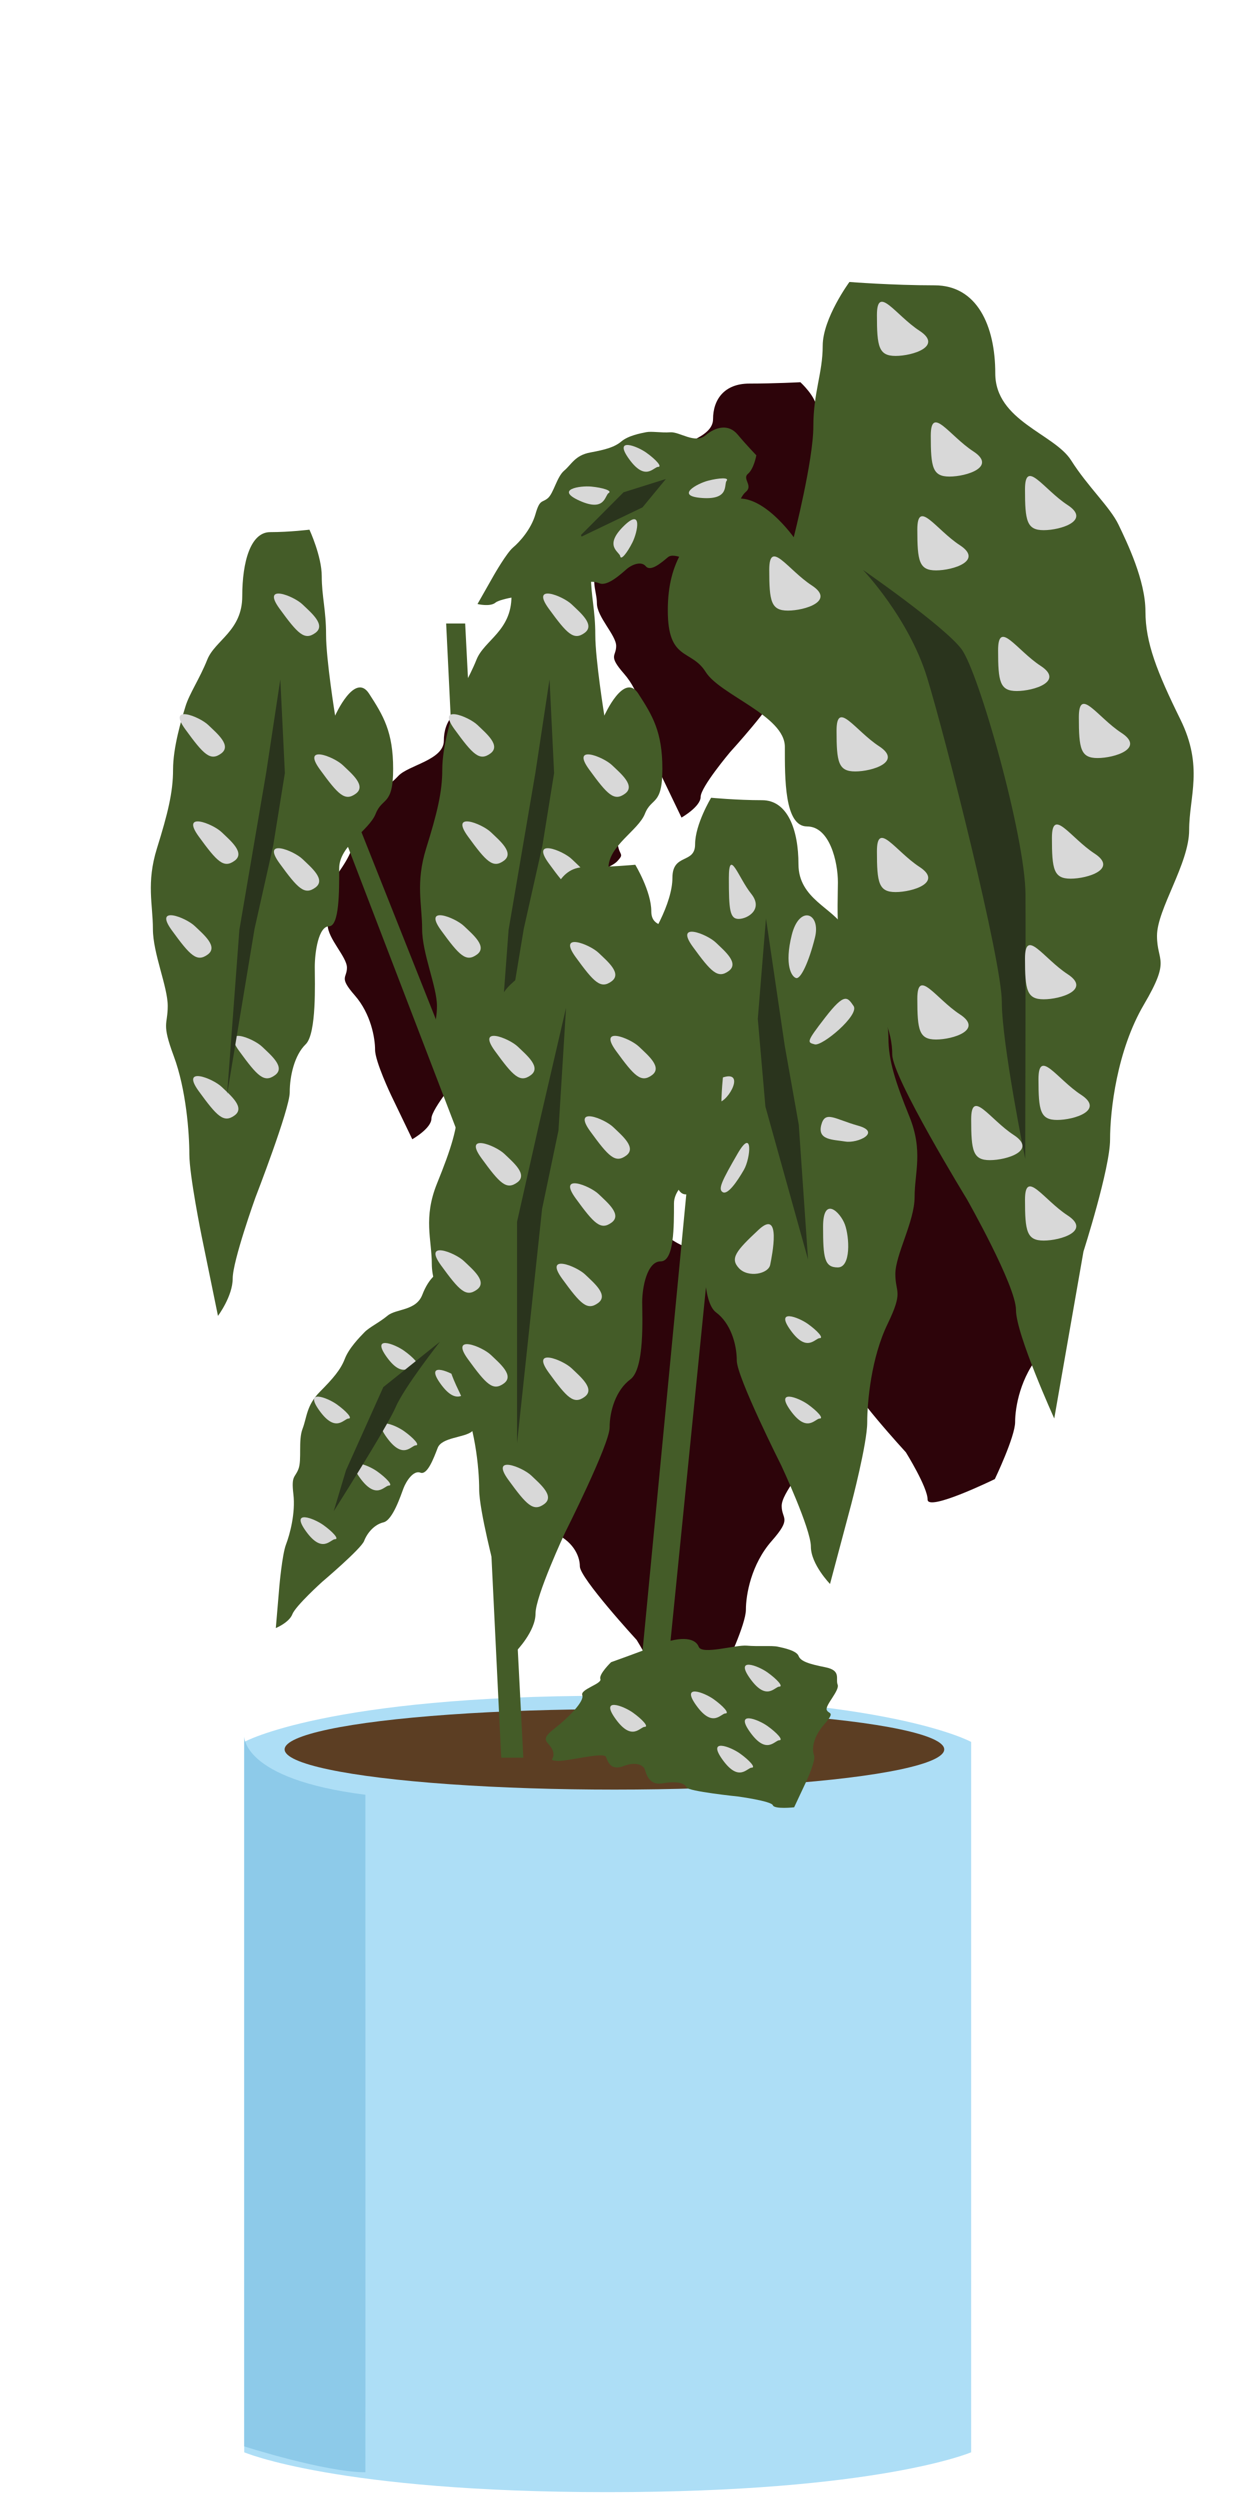 <?xml version="1.0" encoding="UTF-8" standalone="no"?>
<svg width="50px" height="100px" viewBox="0 0 50 100" version="1.1" xmlns="http://www.w3.org/2000/svg" xmlns:xlink="http://www.w3.org/1999/xlink">
    <!-- Generator: Sketch 40.3 (33839) - http://www.bohemiancoding.com/sketch -->
    <title>spotted_prayer_plant_hero</title>
    <desc>Created with Sketch.</desc>
    <defs></defs>
    <g id="Page-1" stroke="none" stroke-width="1" fill="none" fill-rule="evenodd">
        <g id="spotted_prayer_plant_hero">
            <g id="spotted-prayer-plant" transform="translate(6, 11)">
                <g id="blue_pot" transform="translate(3.769, 56.831)">
                    <path d="M0,1.846 C0,1.846 3.323,1.53117116e-15 14.538,0 C25.754,0 29.077,1.846 29.077,1.846 L29.077,30.261 C29.077,30.261 25.357,31.855 14.538,31.855 C3.72,31.855 0,30.261 0,30.261 L0,1.846 Z" id="Rectangle-17" fill="#ADDEF6"></path>
                    <ellipse id="Oval-2" fill="#5C3E23" cx="14.808" cy="2.145" rx="13.192" ry="1.608"></ellipse>
                    <path d="M0,1.608 C0,1.608 -0.115,3.333 4.846,3.959 C4.847,3.978 4.853,31.049 4.846,31.059 C3.232,31.059 0,30.024 0,30.024 L0,1.608 Z" id="Rectangle-17" fill="#8DCAE9"></path>
                </g>
                <g id="leaves">
                    <path d="M22.615,23.59 C22.615,24.847 22.684,25.219 23.363,25.219 C24.042,25.219 25.271,24.833 24.317,24.212 C23.363,23.59 22.615,22.334 22.615,23.59 Z" id="Path-37" fill="#D8D8D8"></path>
                    <path d="M22.615,23.054 C22.615,24.311 22.684,24.683 23.363,24.683 C24.042,24.683 25.271,24.297 24.317,23.676 C23.363,23.054 22.615,21.798 22.615,23.054 Z" id="Path-37" fill="#D8D8D8"></path>
                    <path d="M22.713,32.999 C21.768,33.615 22.273,34.087 22.273,35.127 C22.273,36.167 21.832,35.887 22.273,36.358 C22.713,36.829 24.688,37.25 24.688,37.884 C24.688,38.519 24.673,39.505 25.364,39.505 C26.056,39.505 26.305,40.228 26.305,40.643 C26.305,41.058 26.172,42.504 26.907,42.804 C27.642,43.104 27.963,43.685 27.963,44.15 C27.963,44.616 30.235,47.092 30.235,47.092 C30.235,47.092 31.104,48.489 31.104,48.983 C31.104,49.478 33.794,48.163 33.794,48.163 C33.794,48.163 34.605,46.47 34.605,45.881 C34.605,45.291 34.813,44.069 35.638,43.132 C36.463,42.195 36.036,42.275 36.036,41.733 C36.036,41.191 37.017,40.263 37.017,39.579 C37.017,38.895 37.462,38.292 36.749,37.325 C36.036,36.358 35.684,35.761 35.684,35.127 C35.684,34.493 35.124,33.723 34.864,33.361 C34.605,32.999 33.929,32.59 33.416,32.048 C32.903,31.506 31.104,31.245 31.104,30.276 C31.104,29.307 30.548,28.484 29.256,28.484 C27.963,28.484 26.657,28.416 26.657,28.416 C26.657,28.416 25.842,29.156 25.842,29.716 C25.842,30.276 24.688,29.959 24.688,30.652 C24.688,31.345 23.658,32.383 22.713,32.999 Z" id="Path-35" fill="#2D040A"></path>
                    <path d="M11.944,40.505 C10.999,41.121 11.503,41.593 11.503,42.633 C11.503,43.673 11.063,43.393 11.503,43.864 C11.944,44.335 13.918,44.756 13.918,45.39 C13.918,46.025 13.904,47.011 14.595,47.011 C15.287,47.011 15.536,47.734 15.536,48.149 C15.536,48.564 15.402,50.01 16.138,50.31 C16.873,50.61 17.194,51.191 17.194,51.656 C17.194,52.122 19.466,54.598 19.466,54.598 C19.466,54.598 20.335,55.995 20.335,56.489 C20.335,56.984 23.025,55.669 23.025,55.669 C23.025,55.669 23.836,53.976 23.836,53.387 C23.836,52.797 24.044,51.575 24.869,50.638 C25.694,49.701 25.267,49.781 25.267,49.239 C25.267,48.697 26.247,47.77 26.247,47.085 C26.247,46.401 26.692,45.798 25.98,44.831 C25.267,43.864 24.915,43.267 24.915,42.633 C24.915,41.999 24.354,41.229 24.095,40.867 C23.836,40.505 23.16,40.096 22.647,39.554 C22.134,39.012 20.335,38.751 20.335,37.782 C20.335,36.813 19.779,35.99 18.486,35.99 C17.194,35.99 15.888,35.922 15.888,35.922 C15.888,35.922 15.073,36.662 15.073,37.222 C15.073,37.782 13.918,37.465 13.918,38.158 C13.918,38.851 12.889,39.889 11.944,40.505 Z" id="Path-35" fill="#2D040A"></path>
                    <polygon id="Path-33" fill="#445C28" points="14.049 59.308 11.846 13.94 12.607 13.94 14.933 59.308"></polygon>
                    <polygon id="Path-34" fill="#445C28" points="19.385 58.347 22.92 21.446 24.066 22.256 20.415 58.685"></polygon>
                    <path d="M7.5,20.787 C6.758,21.275 7.154,21.649 7.154,22.473 C7.154,23.297 6.808,23.075 7.154,23.448 C7.5,23.822 9.051,24.155 9.051,24.658 C9.051,25.16 9.04,25.942 9.583,25.942 C10.126,25.942 10.322,26.514 10.322,26.843 C10.322,27.172 10.217,28.317 10.795,28.555 C11.373,28.792 11.625,29.252 11.625,29.621 C11.625,29.99 13.41,31.952 13.41,31.952 C13.41,31.952 14.589,33.351 14.589,33.743 C14.589,34.135 15.355,34.57 15.355,34.57 L16.206,32.8 C16.206,32.8 16.843,31.459 16.843,30.992 C16.843,30.525 17.007,29.557 17.655,28.815 C18.304,28.072 17.968,28.136 17.968,27.706 C17.968,27.277 18.738,26.542 18.738,26 C18.738,25.458 19.088,24.98 18.528,24.214 C17.968,23.448 17.691,22.976 17.691,22.473 C17.691,21.971 17.251,21.361 17.047,21.074 C16.843,20.787 16.313,20.463 15.91,20.034 C15.506,19.605 14.093,19.398 14.093,18.631 C14.093,17.863 13.656,17.211 12.64,17.211 C11.625,17.211 10.599,17.157 10.599,17.157 C10.599,17.157 9.958,17.743 9.958,18.187 C9.958,18.631 9.051,18.379 9.051,18.928 C9.051,19.477 8.242,20.299 7.5,20.787 Z" id="Path-35" fill="#2D040A" transform="translate(12.923, 25.863) scale(-1, 1) translate(-12.923, -25.863) "></path>
                    <path d="M18.269,7.92 C17.527,8.408 17.923,8.782 17.923,9.606 C17.923,10.429 17.577,10.208 17.923,10.581 C18.269,10.954 19.82,11.288 19.82,11.79 C19.82,12.293 19.809,13.074 20.352,13.074 C20.896,13.074 21.091,13.646 21.091,13.975 C21.091,14.304 20.987,15.45 21.564,15.687 C22.142,15.925 22.394,16.385 22.394,16.754 C22.394,17.122 24.179,19.084 24.179,19.084 C24.179,19.084 25.358,20.483 25.358,20.875 C25.358,21.267 26.124,21.703 26.124,21.703 L26.975,19.932 C26.975,19.932 27.613,18.592 27.613,18.125 C27.613,17.658 27.776,16.689 28.425,15.947 C29.073,15.205 28.737,15.268 28.737,14.839 C28.737,14.409 29.508,13.675 29.508,13.133 C29.508,12.591 29.857,12.113 29.297,11.347 C28.737,10.581 28.461,10.108 28.461,9.606 C28.461,9.103 28.02,8.493 27.816,8.207 C27.613,7.92 27.082,7.596 26.679,7.167 C26.276,6.737 24.862,6.531 24.862,5.763 C24.862,4.996 24.425,4.343 23.41,4.343 C22.394,4.343 21.368,4.289 21.368,4.289 C21.368,4.289 20.728,4.876 20.728,5.319 C20.728,5.763 19.82,5.512 19.82,6.061 C19.82,6.61 19.012,7.432 18.269,7.92 Z" id="Path-35" fill="#2D040A" transform="translate(23.692, 12.996) scale(-1, 1) translate(-23.692, -12.996) "></path>
                    <g id="Group-2" transform="translate(20.462, 0)">
                        <path d="M5.287,10.49 C5.287,10.49 3.582,8.07 2.342,9.28 C1.103,10.49 0.25,11.374 0.25,13.416 C0.25,15.458 1.186,14.951 1.764,15.877 C2.342,16.803 4.932,17.629 4.932,18.874 C4.932,20.12 4.912,22.058 5.819,22.058 C6.727,22.058 7.054,23.477 7.054,24.292 C7.054,25.107 6.879,27.948 7.843,28.536 C8.807,29.125 9.228,30.265 9.228,31.18 C9.228,32.094 12.208,36.958 12.208,36.958 C12.208,36.958 14.177,40.426 14.177,41.398 C14.177,42.37 15.708,45.739 15.708,45.739 L16.877,39.06 C16.877,39.06 17.941,35.736 17.941,34.579 C17.941,33.421 18.214,31.02 19.296,29.18 C20.378,27.34 19.818,27.497 19.818,26.432 C19.818,25.368 21.104,23.547 21.104,22.203 C21.104,20.859 21.688,19.675 20.753,17.776 C19.818,15.877 19.356,14.705 19.356,13.459 C19.356,12.214 18.621,10.702 18.281,9.991 C17.941,9.28 17.055,8.477 16.382,7.412 C15.708,6.348 13.349,5.836 13.349,3.933 C13.349,2.03 12.62,0.413 10.924,0.413 C9.228,0.413 7.515,0.279 7.515,0.279 C7.515,0.279 6.446,1.733 6.446,2.833 C6.446,3.933 6.072,4.691 6.072,6.052 C6.072,7.412 5.287,10.49 5.287,10.49 Z" id="Path-35" fill="#445C28"></path>
                        <path d="M8.055,11.795 C8.055,11.795 9.889,13.709 10.625,16.112 C11.362,18.515 13.611,27.421 13.611,29.08 C13.611,30.739 14.546,35.354 14.546,35.354 C14.546,35.354 14.569,27.105 14.558,24.776 C14.546,22.447 12.688,15.885 11.998,14.965 C11.308,14.046 8.055,11.795 8.055,11.795 Z" id="Path-36" fill="#2A341D"></path>
                        <path d="M14.538,8.578 C14.538,9.835 14.607,10.207 15.286,10.207 C15.965,10.207 17.194,9.821 16.24,9.2 C15.286,8.578 14.538,7.322 14.538,8.578 Z" id="Path-37" fill="#D8D8D8"></path>
                        <path d="M10.769,6.434 C10.769,7.69 10.838,8.063 11.517,8.063 C12.196,8.063 13.425,7.677 12.471,7.055 C11.517,6.434 10.769,5.177 10.769,6.434 Z" id="Path-37" fill="#D8D8D8"></path>
                        <path d="M8.615,1.608 C8.615,2.865 8.684,3.237 9.363,3.237 C10.042,3.237 11.271,2.851 10.317,2.23 C9.363,1.608 8.615,0.352 8.615,1.608 Z" id="Path-37" fill="#D8D8D8"></path>
                        <path d="M10.231,10.187 C10.231,11.443 10.3,11.816 10.979,11.816 C11.657,11.816 12.886,11.43 11.932,10.808 C10.979,10.187 10.231,8.93 10.231,10.187 Z" id="Path-37" fill="#D8D8D8"></path>
                        <path d="M13.462,15.012 C13.462,16.269 13.53,16.641 14.209,16.641 C14.888,16.641 16.117,16.255 15.163,15.634 C14.209,15.012 13.462,13.755 13.462,15.012 Z" id="Path-37" fill="#D8D8D8"></path>
                        <path d="M4.308,11.795 C4.308,13.052 4.377,13.424 5.055,13.424 C5.734,13.424 6.963,13.038 6.009,12.417 C5.055,11.795 4.308,10.539 4.308,11.795 Z" id="Path-37" fill="#D8D8D8"></path>
                        <path d="M7,18.229 C7,19.486 7.069,19.858 7.748,19.858 C8.427,19.858 9.655,19.472 8.702,18.85 C7.748,18.229 7,16.972 7,18.229 Z" id="Path-37" fill="#D8D8D8"></path>
                        <path d="M8.615,23.054 C8.615,24.311 8.684,24.683 9.363,24.683 C10.042,24.683 11.271,24.297 10.317,23.676 C9.363,23.054 8.615,21.798 8.615,23.054 Z" id="Path-37" fill="#D8D8D8"></path>
                        <path d="M16.692,17.693 C16.692,18.949 16.761,19.322 17.44,19.322 C18.119,19.322 19.348,18.936 18.394,18.314 C17.44,17.693 16.692,16.436 16.692,17.693 Z" id="Path-37" fill="#D8D8D8"></path>
                        <path d="M15.615,22.518 C15.615,23.775 15.684,24.147 16.363,24.147 C17.042,24.147 18.271,23.761 17.317,23.14 C16.363,22.518 15.615,21.261 15.615,22.518 Z" id="Path-37" fill="#D8D8D8"></path>
                        <path d="M10.231,28.952 C10.231,30.208 10.3,30.581 10.979,30.581 C11.657,30.581 12.886,30.195 11.932,29.573 C10.979,28.952 10.231,27.695 10.231,28.952 Z" id="Path-37" fill="#D8D8D8"></path>
                        <path d="M12.385,33.777 C12.385,35.034 12.454,35.406 13.132,35.406 C13.811,35.406 15.04,35.02 14.086,34.399 C13.132,33.777 12.385,32.521 12.385,33.777 Z" id="Path-37" fill="#D8D8D8"></path>
                        <path d="M15.077,32.169 C15.077,33.425 15.146,33.798 15.825,33.798 C16.504,33.798 17.732,33.412 16.779,32.79 C15.825,32.169 15.077,30.912 15.077,32.169 Z" id="Path-37" fill="#D8D8D8"></path>
                        <path d="M14.538,27.343 C14.538,28.6 14.607,28.972 15.286,28.972 C15.965,28.972 17.194,28.586 16.24,27.965 C15.286,27.343 14.538,26.087 14.538,27.343 Z" id="Path-37" fill="#D8D8D8"></path>
                        <path d="M14.538,36.994 C14.538,38.251 14.607,38.623 15.286,38.623 C15.965,38.623 17.194,38.237 16.24,37.615 C15.286,36.994 14.538,35.737 14.538,36.994 Z" id="Path-37" fill="#D8D8D8"></path>
                    </g>
                    <polygon id="Path-38" fill="#445C28" points="7.912 20.91 7.538 21.881 13.197 36.632 13.48 34.921"></polygon>
                    <path d="M21.551,26.352 C21.551,27.609 21.606,27.981 22.14,27.981 C22.675,27.981 22.483,27.247 22.395,26.756 C22.307,26.265 21.551,25.096 21.551,26.352 Z" id="Path-37" fill="#D8D8D8" transform="translate(22.051, 26.885) rotate(-36) translate(-22.051, -26.885) "></path>
                    <g id="Group-8" transform="translate(15.077, 51.542)">
                        <path d="M1.554,4.523 C0.811,4.749 1.208,4.921 1.208,5.302 C1.208,5.682 0.862,5.58 1.208,5.752 C1.554,5.925 3.105,6.079 3.105,6.311 C3.105,6.543 3.093,6.904 3.637,6.904 C4.18,6.904 4.376,7.168 4.376,7.32 C4.376,7.472 4.271,8.001 4.849,8.11 C5.426,8.22 5.678,8.433 5.678,8.603 C5.678,8.773 7.464,9.679 7.464,9.679 C7.464,9.679 8.643,10.325 8.643,10.506 C8.643,10.687 9.409,10.889 9.409,10.889 L10.26,10.071 C10.26,10.071 10.897,9.452 10.897,9.236 C10.897,9.02 11.061,8.573 11.709,8.23 C12.358,7.888 12.022,7.917 12.022,7.719 C12.022,7.52 12.792,7.181 12.792,6.931 C12.792,6.68 13.142,6.46 12.582,6.106 C12.022,5.752 11.745,5.534 11.745,5.302 C11.745,5.07 11.305,4.788 11.101,4.656 C10.897,4.523 10.367,4.374 9.963,4.175 C9.56,3.977 8.147,3.882 8.147,3.527 C8.147,3.173 7.71,2.871 6.694,2.871 C5.678,2.871 4.653,2.846 4.653,2.846 C4.653,2.846 4.012,3.117 4.012,3.322 C4.012,3.527 3.105,3.411 3.105,3.665 C3.105,3.918 2.296,4.298 1.554,4.523 Z" id="Path-35" fill="#445C28" transform="translate(6.977, 6.868) rotate(-21) translate(-6.977, -6.868) "></path>
                        <path d="M7.855,7.527 C7.855,8.64 8.461,8.347 8.609,8.454 C8.757,8.561 8.709,8.15 8.563,7.715 C8.417,7.28 7.855,6.413 7.855,7.527 Z" id="Path-37" fill="#D8D8D8" transform="translate(8.355, 7.726) rotate(-36) translate(-8.355, -7.726) "></path>
                        <path d="M8.96,6.429 C8.96,7.543 9.565,7.25 9.713,7.357 C9.861,7.464 9.813,7.053 9.667,6.618 C9.522,6.183 8.96,5.315 8.96,6.429 Z" id="Path-37" fill="#D8D8D8" transform="translate(9.46, 6.629) rotate(-36) translate(-9.46, -6.629) "></path>
                        <path d="M6.806,5.357 C6.806,6.471 7.412,6.177 7.56,6.284 C7.708,6.391 7.659,5.98 7.514,5.545 C7.368,5.11 6.806,4.243 6.806,5.357 Z" id="Path-37" fill="#D8D8D8" transform="translate(7.306, 5.557) rotate(-36) translate(-7.306, -5.557) "></path>
                        <path d="M3.575,5.893 C3.575,7.007 4.181,6.714 4.329,6.821 C4.477,6.928 4.429,6.517 4.283,6.082 C4.137,5.646 3.575,4.779 3.575,5.893 Z" id="Path-37" fill="#D8D8D8" transform="translate(4.075, 6.093) rotate(-36) translate(-4.075, -6.093) "></path>
                        <path d="M8.96,4.285 C8.96,5.399 9.565,5.105 9.713,5.212 C9.861,5.319 9.813,4.908 9.667,4.473 C9.522,4.038 8.96,3.171 8.96,4.285 Z" id="Path-37" fill="#D8D8D8" transform="translate(9.46, 4.484) rotate(-36) translate(-9.46, -4.484) "></path>
                    </g>
                    <polygon id="Path-39" fill="#445C28" points="22.474 9.114 22.077 9.792 26.021 16.89 26.404 16.098 24.543 13.002"></polygon>
                    <g id="Group-3" transform="translate(11.846, 2.753)">
                        <path d="M3.87,3.851 C3.462,4.198 3.68,4.463 3.68,5.048 C3.68,5.633 3.49,5.476 3.68,5.741 C3.87,6.006 4.722,6.243 4.722,6.6 C4.722,6.957 4.716,7.512 5.014,7.512 C5.312,7.512 5.42,7.918 5.42,8.152 C5.42,8.385 5.362,9.199 5.68,9.368 C5.997,9.536 6.135,9.863 6.135,10.125 C6.135,10.387 7.116,11.78 7.116,11.78 C7.116,11.78 7.764,12.774 7.764,13.052 C7.764,13.331 8.184,13.64 8.184,13.64 L8.652,12.382 C8.652,12.382 9.002,11.43 9.002,11.099 C9.002,10.767 9.092,10.079 9.448,9.552 C9.804,9.025 9.619,9.07 9.619,8.765 C9.619,8.46 10.043,7.938 10.043,7.553 C10.043,7.168 10.235,6.829 9.927,6.285 C9.619,5.741 9.467,5.405 9.467,5.048 C9.467,4.691 9.226,4.258 9.114,4.055 C9.002,3.851 8.71,3.621 8.489,3.316 C8.267,3.011 7.491,2.864 7.491,2.319 C7.491,1.774 7.251,1.311 6.693,1.311 C6.135,1.311 5.572,1.272 5.572,1.272 C5.572,1.272 5.22,1.689 5.22,2.004 C5.22,2.319 4.722,2.141 4.722,2.531 C4.722,2.921 4.278,3.504 3.87,3.851 Z" id="Path-35" fill="#445C28" transform="translate(6.849, 7.456) scale(-1, 1) rotate(-50) translate(-6.849, -7.456) "></path>
                        <path d="M4.092,8.15 C4.092,9.264 4.698,8.97 4.845,9.077 C4.993,9.184 4.945,8.773 4.799,8.338 C4.654,7.903 4.092,7.036 4.092,8.15 Z" id="Path-37" fill="#D8D8D8" transform="translate(4.592, 8.35) rotate(58) translate(-4.592, -8.35) "></path>
                        <path d="M5.233,5.705 C5.233,6.819 5.839,6.525 5.987,6.632 C6.135,6.739 6.087,6.328 5.941,5.893 C5.795,5.458 5.233,4.591 5.233,5.705 Z" id="Path-37" fill="#D8D8D8" transform="translate(5.733, 5.905) rotate(-66) translate(-5.733, -5.905) "></path>
                        <path d="M6.798,7.603 C6.798,8.717 7.404,8.423 7.552,8.53 C7.7,8.637 7.651,8.226 7.506,7.791 C7.36,7.356 6.798,6.489 6.798,7.603 Z" id="Path-37" fill="#D8D8D8" transform="translate(7.298, 7.802) rotate(45) translate(-7.298, -7.802) "></path>
                        <path d="M7.344,4.285 C7.344,5.399 7.95,5.105 8.098,5.212 C8.246,5.319 8.198,4.908 8.052,4.473 C7.906,4.038 7.344,3.171 7.344,4.285 Z" id="Path-37" fill="#D8D8D8" transform="translate(7.844, 4.484) rotate(-36) translate(-7.844, -4.484) "></path>
                        <path d="M9.974,5.483 C9.974,6.596 10.579,6.303 10.727,6.41 C10.875,6.517 10.827,6.106 10.681,5.671 C10.535,5.236 9.974,4.369 9.974,5.483 Z" id="Path-37" fill="#D8D8D8" transform="translate(10.474, 5.682) rotate(-86) translate(-10.474, -5.682) "></path>
                        <polygon id="Path-42" fill="#2A341D" points="8.79 5.406 7.095 5.939 5.249 7.792 7.855 6.541"></polygon>
                    </g>
                    <g id="Group-4" transform="translate(0, 10.187)">
                        <path d="M2.355,7.438 C2.355,7.438 1.57,5.675 0.998,6.557 C0.427,7.438 0.034,8.083 0.034,9.57 C0.034,11.058 0.466,10.688 0.732,11.363 C0.998,12.037 2.192,12.639 2.192,13.546 C2.192,14.454 2.183,15.865 2.601,15.865 C3.019,15.865 3.169,16.899 3.169,17.493 C3.169,18.087 3.089,20.156 3.533,20.585 C3.978,21.013 4.171,21.845 4.171,22.51 C4.171,23.176 5.545,26.72 5.545,26.72 C5.545,26.72 6.452,29.246 6.452,29.954 C6.452,30.662 7.041,31.449 7.041,31.449 L7.696,28.251 C7.696,28.251 8.186,25.83 8.186,24.987 C8.186,24.143 8.312,22.394 8.811,21.054 C9.309,19.714 9.051,19.828 9.051,19.052 C9.051,18.277 9.644,16.95 9.644,15.971 C9.644,14.992 9.913,14.13 9.482,12.746 C9.051,11.363 8.838,10.509 8.838,9.601 C8.838,8.694 8.5,7.593 8.343,7.075 C8.186,6.557 7.778,5.972 7.468,5.196 C7.157,4.421 6.07,4.048 6.07,2.662 C6.07,1.276 5.734,0.098 4.953,0.098 C4.171,0.098 3.382,0 3.382,0 C3.382,0 2.89,1.059 2.89,1.861 C2.89,2.662 2.717,3.214 2.717,4.205 C2.717,5.196 2.355,7.438 2.355,7.438 Z" id="Path-35" fill="#445C28" transform="translate(4.88, 15.724) scale(-1, 1) translate(-4.88, -15.724) "></path>
                        <path d="M2.167,22.063 C2.167,23.32 2.221,23.692 2.756,23.692 C3.29,23.692 3.098,22.958 3.01,22.467 C2.922,21.976 2.167,20.806 2.167,22.063 Z" id="Path-37" fill="#D8D8D8" transform="translate(2.667, 22.596) rotate(-36) translate(-2.667, -22.596) "></path>
                        <path d="M1.09,15.629 C1.09,16.886 1.144,17.258 1.679,17.258 C2.214,17.258 2.022,16.524 1.933,16.033 C1.845,15.542 1.09,14.373 1.09,15.629 Z" id="Path-37" fill="#D8D8D8" transform="translate(1.59, 16.162) rotate(-36) translate(-1.59, -16.162) "></path>
                        <path d="M2.167,11.876 C2.167,13.133 2.221,13.505 2.756,13.505 C3.29,13.505 3.098,12.771 3.01,12.28 C2.922,11.789 2.167,10.62 2.167,11.876 Z" id="Path-37" fill="#D8D8D8" transform="translate(2.667, 12.409) rotate(-36) translate(-2.667, -12.409) "></path>
                        <path d="M1.628,7.587 C1.628,8.844 1.683,9.216 2.217,9.216 C2.752,9.216 2.56,8.482 2.472,7.991 C2.384,7.5 1.628,6.33 1.628,7.587 Z" id="Path-37" fill="#D8D8D8" transform="translate(2.128, 8.12) rotate(-36) translate(-2.128, -8.12) "></path>
                        <path d="M5.398,12.948 C5.398,14.205 5.452,14.577 5.987,14.577 C6.521,14.577 6.329,13.843 6.241,13.352 C6.153,12.862 5.398,11.692 5.398,12.948 Z" id="Path-37" fill="#D8D8D8" transform="translate(5.898, 13.481) rotate(-36) translate(-5.898, -13.481) "></path>
                        <path d="M7.013,9.195 C7.013,10.452 7.067,10.824 7.602,10.824 C8.137,10.824 7.945,10.09 7.856,9.599 C7.768,9.109 7.013,7.939 7.013,9.195 Z" id="Path-37" fill="#D8D8D8" transform="translate(7.513, 9.728) rotate(-36) translate(-7.513, -9.728) "></path>
                        <path d="M5.398,2.762 C5.398,4.018 5.452,4.391 5.987,4.391 C6.521,4.391 6.329,3.656 6.241,3.166 C6.153,2.675 5.398,1.505 5.398,2.762 Z" id="Path-37" fill="#D8D8D8" transform="translate(5.898, 3.295) rotate(-36) translate(-5.898, -3.295) "></path>
                        <path d="M3.782,20.455 C3.782,21.711 3.836,22.083 4.371,22.083 C4.906,22.083 4.714,21.349 4.626,20.858 C4.537,20.368 3.782,19.198 3.782,20.455 Z" id="Path-37" fill="#D8D8D8" transform="translate(4.282, 20.987) rotate(-36) translate(-4.282, -20.987) "></path>
                        <polygon id="Path-43" fill="#2A341D" points="5.213 5.987 4.647 9.722 3.575 16.005 3.084 22.585 4.182 15.964 4.927 12.642 5.395 9.736"></polygon>
                    </g>
                    <g id="Group-4" transform="translate(10.769, 10.187)">
                        <path d="M2.355,7.438 C2.355,7.438 1.57,5.675 0.998,6.557 C0.427,7.438 0.034,8.083 0.034,9.57 C0.034,11.058 0.466,10.688 0.732,11.363 C0.998,12.037 2.192,12.639 2.192,13.546 C2.192,14.454 2.183,15.865 2.601,15.865 C3.019,15.865 3.169,16.899 3.169,17.493 C3.169,18.087 3.089,20.156 3.533,20.585 C3.978,21.013 4.171,21.845 4.171,22.51 C4.171,23.176 5.545,26.72 5.545,26.72 C5.545,26.72 6.452,29.246 6.452,29.954 C6.452,30.662 7.041,31.449 7.041,31.449 L7.696,28.251 C7.696,28.251 8.186,25.83 8.186,24.987 C8.186,24.143 8.312,22.394 8.811,21.054 C9.309,19.714 9.051,19.828 9.051,19.052 C9.051,18.277 9.644,16.95 9.644,15.971 C9.644,14.992 9.913,14.13 9.482,12.746 C9.051,11.363 8.838,10.509 8.838,9.601 C8.838,8.694 8.5,7.593 8.343,7.075 C8.186,6.557 7.778,5.972 7.468,5.196 C7.157,4.421 6.07,4.048 6.07,2.662 C6.07,1.276 5.734,0.098 4.953,0.098 C4.171,0.098 3.382,0 3.382,0 C3.382,0 2.89,1.059 2.89,1.861 C2.89,2.662 2.717,3.214 2.717,4.205 C2.717,5.196 2.355,7.438 2.355,7.438 Z" id="Path-35" fill="#445C28" transform="translate(4.88, 15.724) scale(-1, 1) translate(-4.88, -15.724) "></path>
                        <path d="M2.167,22.063 C2.167,23.32 2.221,23.692 2.756,23.692 C3.29,23.692 3.098,22.958 3.01,22.467 C2.922,21.976 2.167,20.806 2.167,22.063 Z" id="Path-37" fill="#D8D8D8" transform="translate(2.667, 22.596) rotate(-36) translate(-2.667, -22.596) "></path>
                        <path d="M1.09,15.629 C1.09,16.886 1.144,17.258 1.679,17.258 C2.214,17.258 2.022,16.524 1.933,16.033 C1.845,15.542 1.09,14.373 1.09,15.629 Z" id="Path-37" fill="#D8D8D8" transform="translate(1.59, 16.162) rotate(-36) translate(-1.59, -16.162) "></path>
                        <path d="M2.167,11.876 C2.167,13.133 2.221,13.505 2.756,13.505 C3.29,13.505 3.098,12.771 3.01,12.28 C2.922,11.789 2.167,10.62 2.167,11.876 Z" id="Path-37" fill="#D8D8D8" transform="translate(2.667, 12.409) rotate(-36) translate(-2.667, -12.409) "></path>
                        <path d="M1.628,7.587 C1.628,8.844 1.683,9.216 2.217,9.216 C2.752,9.216 2.56,8.482 2.472,7.991 C2.384,7.5 1.628,6.33 1.628,7.587 Z" id="Path-37" fill="#D8D8D8" transform="translate(2.128, 8.12) rotate(-36) translate(-2.128, -8.12) "></path>
                        <path d="M5.398,12.948 C5.398,14.205 5.452,14.577 5.987,14.577 C6.521,14.577 6.329,13.843 6.241,13.352 C6.153,12.862 5.398,11.692 5.398,12.948 Z" id="Path-37" fill="#D8D8D8" transform="translate(5.898, 13.481) rotate(-36) translate(-5.898, -13.481) "></path>
                        <path d="M7.013,9.195 C7.013,10.452 7.067,10.824 7.602,10.824 C8.137,10.824 7.945,10.09 7.856,9.599 C7.768,9.109 7.013,7.939 7.013,9.195 Z" id="Path-37" fill="#D8D8D8" transform="translate(7.513, 9.728) rotate(-36) translate(-7.513, -9.728) "></path>
                        <path d="M5.398,2.762 C5.398,4.018 5.452,4.391 5.987,4.391 C6.521,4.391 6.329,3.656 6.241,3.166 C6.153,2.675 5.398,1.505 5.398,2.762 Z" id="Path-37" fill="#D8D8D8" transform="translate(5.898, 3.295) rotate(-36) translate(-5.898, -3.295) "></path>
                        <path d="M3.782,20.455 C3.782,21.711 3.836,22.083 4.371,22.083 C4.906,22.083 4.714,21.349 4.626,20.858 C4.537,20.368 3.782,19.198 3.782,20.455 Z" id="Path-37" fill="#D8D8D8" transform="translate(4.282, 20.987) rotate(-36) translate(-4.282, -20.987) "></path>
                        <polygon id="Path-43" fill="#2A341D" points="5.213 5.987 4.647 9.722 3.575 16.005 3.084 22.585 4.182 15.964 4.927 12.642 5.395 9.736"></polygon>
                    </g>
                    <g id="Group-5" transform="translate(3.231, 37.602)">
                        <path d="M2.919,4.947 C2.511,5.392 2.729,5.734 2.729,6.486 C2.729,7.238 2.539,7.035 2.729,7.376 C2.919,7.717 3.771,8.021 3.771,8.48 C3.771,8.938 3.765,9.652 4.063,9.652 C4.361,9.652 4.469,10.174 4.469,10.474 C4.469,10.774 4.411,11.82 4.729,12.037 C5.046,12.254 5.184,12.674 5.184,13.01 C5.184,13.347 6.165,15.138 6.165,15.138 C6.165,15.138 6.813,16.415 6.813,16.772 C6.813,17.13 7.233,17.528 7.233,17.528 L7.701,15.912 C7.701,15.912 8.051,14.688 8.051,14.262 C8.051,13.835 8.141,12.951 8.497,12.274 C8.853,11.597 8.668,11.654 8.668,11.262 C8.668,10.87 9.091,10.2 9.091,9.705 C9.091,9.21 9.283,8.774 8.976,8.075 C8.668,7.376 8.516,6.944 8.516,6.486 C8.516,6.027 8.275,5.471 8.163,5.209 C8.051,4.947 7.759,4.651 7.538,4.259 C7.316,3.867 6.54,3.679 6.54,2.978 C6.54,2.278 6.3,1.682 5.742,1.682 C5.184,1.682 4.621,1.633 4.621,1.633 C4.621,1.633 4.269,2.168 4.269,2.573 C4.269,2.978 3.771,2.749 3.771,3.25 C3.771,3.751 3.327,4.501 2.919,4.947 Z" id="Path-35" fill="#445C28" transform="translate(5.897, 9.58) scale(-1, 1) rotate(-21) translate(-5.897, -9.58) "></path>
                        <path d="M3.037,12.327 C3.037,13.441 3.642,13.147 3.79,13.254 C3.938,13.361 3.89,12.95 3.744,12.515 C3.598,12.08 3.037,11.213 3.037,12.327 Z" id="Path-37" fill="#D8D8D8" transform="translate(3.537, 12.527) rotate(-36) translate(-3.537, -12.527) "></path>
                        <path d="M6.267,8.574 C6.267,9.688 6.873,9.394 7.021,9.501 C7.169,9.608 7.121,9.197 6.975,8.762 C6.829,8.327 6.267,7.46 6.267,8.574 Z" id="Path-37" fill="#D8D8D8" transform="translate(6.767, 8.774) rotate(-36) translate(-6.767, -8.774) "></path>
                        <path d="M5.19,10.182 C5.19,11.296 5.796,11.003 5.944,11.11 C6.092,11.217 6.044,10.806 5.898,10.371 C5.752,9.936 5.19,9.068 5.19,10.182 Z" id="Path-37" fill="#D8D8D8" transform="translate(5.69, 10.382) rotate(-36) translate(-5.69, -10.382) "></path>
                        <path d="M3.575,7.502 C3.575,8.616 4.181,8.322 4.329,8.429 C4.477,8.536 4.429,8.125 4.283,7.69 C4.137,7.255 3.575,6.388 3.575,7.502 Z" id="Path-37" fill="#D8D8D8" transform="translate(4.075, 7.701) rotate(-36) translate(-4.075, -7.701) "></path>
                        <path d="M6.267,5.357 C6.267,6.471 6.873,6.177 7.021,6.284 C7.169,6.391 7.121,5.98 6.975,5.545 C6.829,5.11 6.267,4.243 6.267,5.357 Z" id="Path-37" fill="#D8D8D8" transform="translate(6.767, 5.557) rotate(-36) translate(-6.767, -5.557) "></path>
                        <path d="M8.421,6.429 C8.421,7.543 9.027,7.25 9.175,7.357 C9.323,7.464 9.275,7.053 9.129,6.618 C8.983,6.183 8.421,5.315 8.421,6.429 Z" id="Path-37" fill="#D8D8D8" transform="translate(8.921, 6.629) rotate(-36) translate(-8.921, -6.629) "></path>
                        <path d="M8.367,5.068 L6.101,6.883 L4.608,10.211 L4.117,11.849 C4.117,11.849 6.249,8.49 6.594,7.687 C6.939,6.883 8.367,5.068 8.367,5.068 Z" id="Path-44" fill="#2A341D"></path>
                    </g>
                    <g id="Group-7" transform="translate(18.846, 20.91)">
                        <path d="M0.5,6.557 C-0.242,7.438 0.154,8.114 0.154,9.601 C0.154,11.089 -0.192,10.688 0.154,11.363 C0.5,12.037 2.051,12.639 2.051,13.546 C2.051,14.454 2.04,15.865 2.583,15.865 C3.126,15.865 3.322,16.899 3.322,17.493 C3.322,18.087 3.217,20.156 3.795,20.585 C4.373,21.013 4.625,21.845 4.625,22.51 C4.625,23.176 6.41,26.72 6.41,26.72 C6.41,26.72 7.589,29.246 7.589,29.954 C7.589,30.662 8.355,31.449 8.355,31.449 L9.206,28.251 C9.206,28.251 9.843,25.83 9.843,24.987 C9.843,24.143 10.007,22.394 10.655,21.054 C11.304,19.714 10.968,19.828 10.968,19.052 C10.968,18.277 11.738,16.95 11.738,15.971 C11.738,14.992 12.088,14.13 11.528,12.746 C10.968,11.363 10.691,10.509 10.691,9.601 C10.691,8.694 10.251,7.593 10.047,7.075 C9.843,6.557 9.313,5.972 8.91,5.196 C8.506,4.421 7.093,4.048 7.093,2.662 C7.093,1.276 6.656,0.098 5.64,0.098 C4.625,0.098 3.599,0 3.599,0 C3.599,0 2.958,1.059 2.958,1.861 C2.958,2.662 2.051,2.208 2.051,3.2 C2.051,4.191 1.242,5.675 0.5,6.557 Z" id="Path-35" fill="#445C28"></path>
                        <path d="M3.084,5.565 C3.084,6.822 3.138,7.194 3.673,7.194 C4.208,7.194 4.016,6.46 3.928,5.969 C3.839,5.478 3.084,4.308 3.084,5.565 Z" id="Path-37" fill="#D8D8D8" transform="translate(3.584, 6.098) rotate(-36) translate(-3.584, -6.098) "></path>
                        <path d="M6.806,20.978 C6.806,22.091 7.412,21.798 7.56,21.905 C7.708,22.012 7.659,21.601 7.514,21.166 C7.368,20.731 6.806,19.864 6.806,20.978 Z" id="Path-37" fill="#D8D8D8" transform="translate(7.306, 21.177) rotate(-36) translate(-7.306, -21.177) "></path>
                        <path d="M6.806,24.194 C6.806,25.308 7.412,25.015 7.56,25.122 C7.708,25.229 7.659,24.818 7.514,24.383 C7.368,23.948 6.806,23.081 6.806,24.194 Z" id="Path-37" fill="#D8D8D8" transform="translate(7.306, 24.394) rotate(-36) translate(-7.306, -24.394) "></path>
                        <path d="M3.097,11.433 C3.097,12.69 3.151,13.062 3.686,13.062 C4.22,13.062 3.954,12.186 3.954,11.691 C3.954,11.196 3.097,10.177 3.097,11.433 Z" id="Path-37" fill="#D8D8D8" transform="translate(3.597, 11.946) rotate(65) translate(-3.597, -11.946) "></path>
                        <path d="M6.723,5.6 C6.723,6.856 7.128,7.229 7.312,7.229 C7.496,7.229 7.649,6.501 7.649,5.478 C7.649,4.455 6.723,4.343 6.723,5.6 Z" id="Path-37" fill="#D8D8D8" transform="translate(7.223, 5.956) rotate(14) translate(-7.223, -5.956) "></path>
                        <path d="M8.164,8.787 C7.389,9.788 7.443,9.784 7.744,9.865 C8.045,9.947 9.543,8.689 9.297,8.329 C9.05,7.969 8.94,7.785 8.164,8.787 Z" id="Path-37" fill="#D8D8D8"></path>
                        <path d="M4.324,14.417 C4.324,15.674 4.348,16.046 4.581,16.046 C4.813,16.046 4.866,15.392 4.866,14.849 C4.866,14.306 4.324,13.161 4.324,14.417 Z" id="Path-37" fill="#D8D8D8" transform="translate(4.824, 14.948) rotate(30) translate(-4.824, -14.948) "></path>
                        <path d="M2.154,8.58 C2.154,9.837 2.723,9.558 2.985,9.738 C3.247,9.919 4.245,9.823 3.494,9.202 C2.743,8.58 2.154,7.323 2.154,8.58 Z" id="Path-37" fill="#D8D8D8"></path>
                        <path d="M8.135,12.753 C7.75,13.241 8.321,13.466 8.747,13.744 C9.172,14.023 10.226,13.996 9.475,13.375 C8.724,12.753 8.52,12.265 8.135,12.753 Z" id="Path-37" fill="#D8D8D8" transform="translate(8.873, 13.234) rotate(-24) translate(-8.873, -13.234) "></path>
                        <path d="M8.077,17.158 C8.077,18.415 8.131,18.787 8.666,18.787 C9.201,18.787 9.132,17.564 8.949,17.068 C8.766,16.573 8.077,15.902 8.077,17.158 Z" id="Path-37" fill="#D8D8D8"></path>
                        <path d="M4.859,17.606 C4.859,18.863 4.914,19.235 5.448,19.235 C5.983,19.235 6.419,18.533 6.2,18.228 C5.98,17.922 4.859,16.35 4.859,17.606 Z" id="Path-37" fill="#D8D8D8" transform="translate(5.559, 18.181) rotate(47) translate(-5.559, -18.181) "></path>
                        <polygon id="Path-40" fill="#2A341D" points="5.793 4.825 5.466 8.846 5.77 12.354 7.476 18.471 7.105 13.081 6.544 9.922"></polygon>
                        <path d="M4.308,3.219 C4.308,4.475 4.344,4.847 4.7,4.847 C5.057,4.847 5.702,4.462 5.201,3.84 C4.7,3.219 4.308,1.962 4.308,3.219 Z" id="Path-37" fill="#D8D8D8"></path>
                    </g>
                    <g id="Group-6" transform="translate(10.769, 23.59)">
                        <path d="M0.895,6.557 C0.153,7.438 0.549,8.114 0.549,9.601 C0.549,11.089 0.203,10.688 0.549,11.363 C0.895,12.037 2.446,12.639 2.446,13.546 C2.446,14.454 2.435,15.865 2.978,15.865 C3.521,15.865 3.717,16.899 3.717,17.493 C3.717,18.087 3.612,20.156 4.19,20.585 C4.768,21.013 5.02,21.845 5.02,22.51 C5.02,23.176 6.805,26.72 6.805,26.72 C6.805,26.72 7.984,29.246 7.984,29.954 C7.984,30.662 8.75,31.449 8.75,31.449 L9.601,28.251 C9.601,28.251 10.238,25.83 10.238,24.987 C10.238,24.143 10.402,22.394 11.05,21.054 C11.699,19.714 11.363,19.828 11.363,19.052 C11.363,18.277 12.133,16.95 12.133,15.971 C12.133,14.992 12.483,14.13 11.923,12.746 C11.363,11.363 11.086,10.509 11.086,9.601 C11.086,8.694 10.646,7.593 10.442,7.075 C10.238,6.557 9.708,5.972 9.304,5.196 C8.901,4.421 7.488,4.048 7.488,2.662 C7.488,1.276 7.051,0.098 6.035,0.098 C5.02,0.098 3.994,0 3.994,0 C3.994,0 3.353,1.059 3.353,1.861 C3.353,2.662 2.446,2.208 2.446,3.2 C2.446,4.191 1.637,5.675 0.895,6.557 Z" id="Path-35" fill="#445C28" transform="translate(6.318, 15.724) scale(-1, 1) translate(-6.318, -15.724) "></path>
                        <path d="M8.09,7.051 C8.09,8.307 8.144,8.68 8.679,8.68 C9.214,8.68 9.022,7.946 8.933,7.455 C8.845,6.964 8.09,5.794 8.09,7.051 Z" id="Path-37" fill="#D8D8D8" transform="translate(8.59, 7.584) rotate(-36) translate(-8.59, -7.584) "></path>
                        <path d="M7.059,10.268 C7.059,11.524 7.113,11.897 7.647,11.897 C8.182,11.897 7.99,11.163 7.902,10.672 C7.814,10.181 7.059,9.011 7.059,10.268 Z" id="Path-37" fill="#D8D8D8" transform="translate(7.559, 10.801) rotate(-36) translate(-7.559, -10.801) "></path>
                        <path d="M6.475,3.298 C6.475,4.554 6.529,4.927 7.063,4.927 C7.598,4.927 7.406,4.193 7.318,3.702 C7.23,3.211 6.475,2.041 6.475,3.298 Z" id="Path-37" fill="#D8D8D8" transform="translate(6.975, 3.831) rotate(-36) translate(-6.975, -3.831) "></path>
                        <path d="M6.475,12.948 C6.475,14.205 6.529,14.577 7.063,14.577 C7.598,14.577 7.406,13.843 7.318,13.352 C7.23,12.862 6.475,11.692 6.475,12.948 Z" id="Path-37" fill="#D8D8D8" transform="translate(6.975, 13.481) rotate(-36) translate(-6.975, -13.481) "></path>
                        <path d="M3.244,7.051 C3.244,8.307 3.298,8.68 3.833,8.68 C4.367,8.68 4.175,7.946 4.087,7.455 C3.999,6.964 3.244,5.794 3.244,7.051 Z" id="Path-37" fill="#D8D8D8" transform="translate(3.744, 7.584) rotate(-36) translate(-3.744, -7.584) "></path>
                        <path d="M2.705,11.34 C2.705,12.597 2.76,12.969 3.294,12.969 C3.829,12.969 3.637,12.235 3.549,11.744 C3.461,11.253 2.705,10.083 2.705,11.34 Z" id="Path-37" fill="#D8D8D8" transform="translate(3.205, 11.873) rotate(-36) translate(-3.205, -11.873) "></path>
                        <path d="M5.936,16.165 C5.936,17.422 5.99,17.794 6.525,17.794 C7.06,17.794 6.868,17.06 6.78,16.569 C6.691,16.079 5.936,14.909 5.936,16.165 Z" id="Path-37" fill="#D8D8D8" transform="translate(6.436, 16.698) rotate(-36) translate(-6.436, -16.698) "></path>
                        <path d="M1.09,15.629 C1.09,16.886 1.144,17.258 1.679,17.258 C2.214,17.258 2.022,16.524 1.933,16.033 C1.845,15.542 1.09,14.373 1.09,15.629 Z" id="Path-37" fill="#D8D8D8" transform="translate(1.59, 16.162) rotate(-36) translate(-1.59, -16.162) "></path>
                        <path d="M5.398,19.918 C5.398,21.175 5.452,21.547 5.987,21.547 C6.521,21.547 6.329,20.813 6.241,20.322 C6.153,19.832 5.398,18.662 5.398,19.918 Z" id="Path-37" fill="#D8D8D8" transform="translate(5.898, 20.451) rotate(-36) translate(-5.898, -20.451) "></path>
                        <path d="M2.167,19.382 C2.167,20.639 2.221,21.011 2.756,21.011 C3.29,21.011 3.098,20.277 3.01,19.786 C2.922,19.295 2.167,18.126 2.167,19.382 Z" id="Path-37" fill="#D8D8D8" transform="translate(2.667, 19.915) rotate(-36) translate(-2.667, -19.915) "></path>
                        <path d="M3.782,24.208 C3.782,25.464 3.836,25.836 4.371,25.836 C4.906,25.836 4.714,25.102 4.626,24.611 C4.537,24.121 3.782,22.951 3.782,24.208 Z" id="Path-37" fill="#D8D8D8" transform="translate(4.282, 24.74) rotate(-36) translate(-4.282, -24.74) "></path>
                        <polygon id="Path-41" fill="#2A341D" points="5.873 5.721 4.778 10.444 3.913 14.281 3.913 23.141 4.915 13.764 5.57 10.63"></polygon>
                    </g>
                </g>
            </g>
        </g>
    </g>
</svg>
